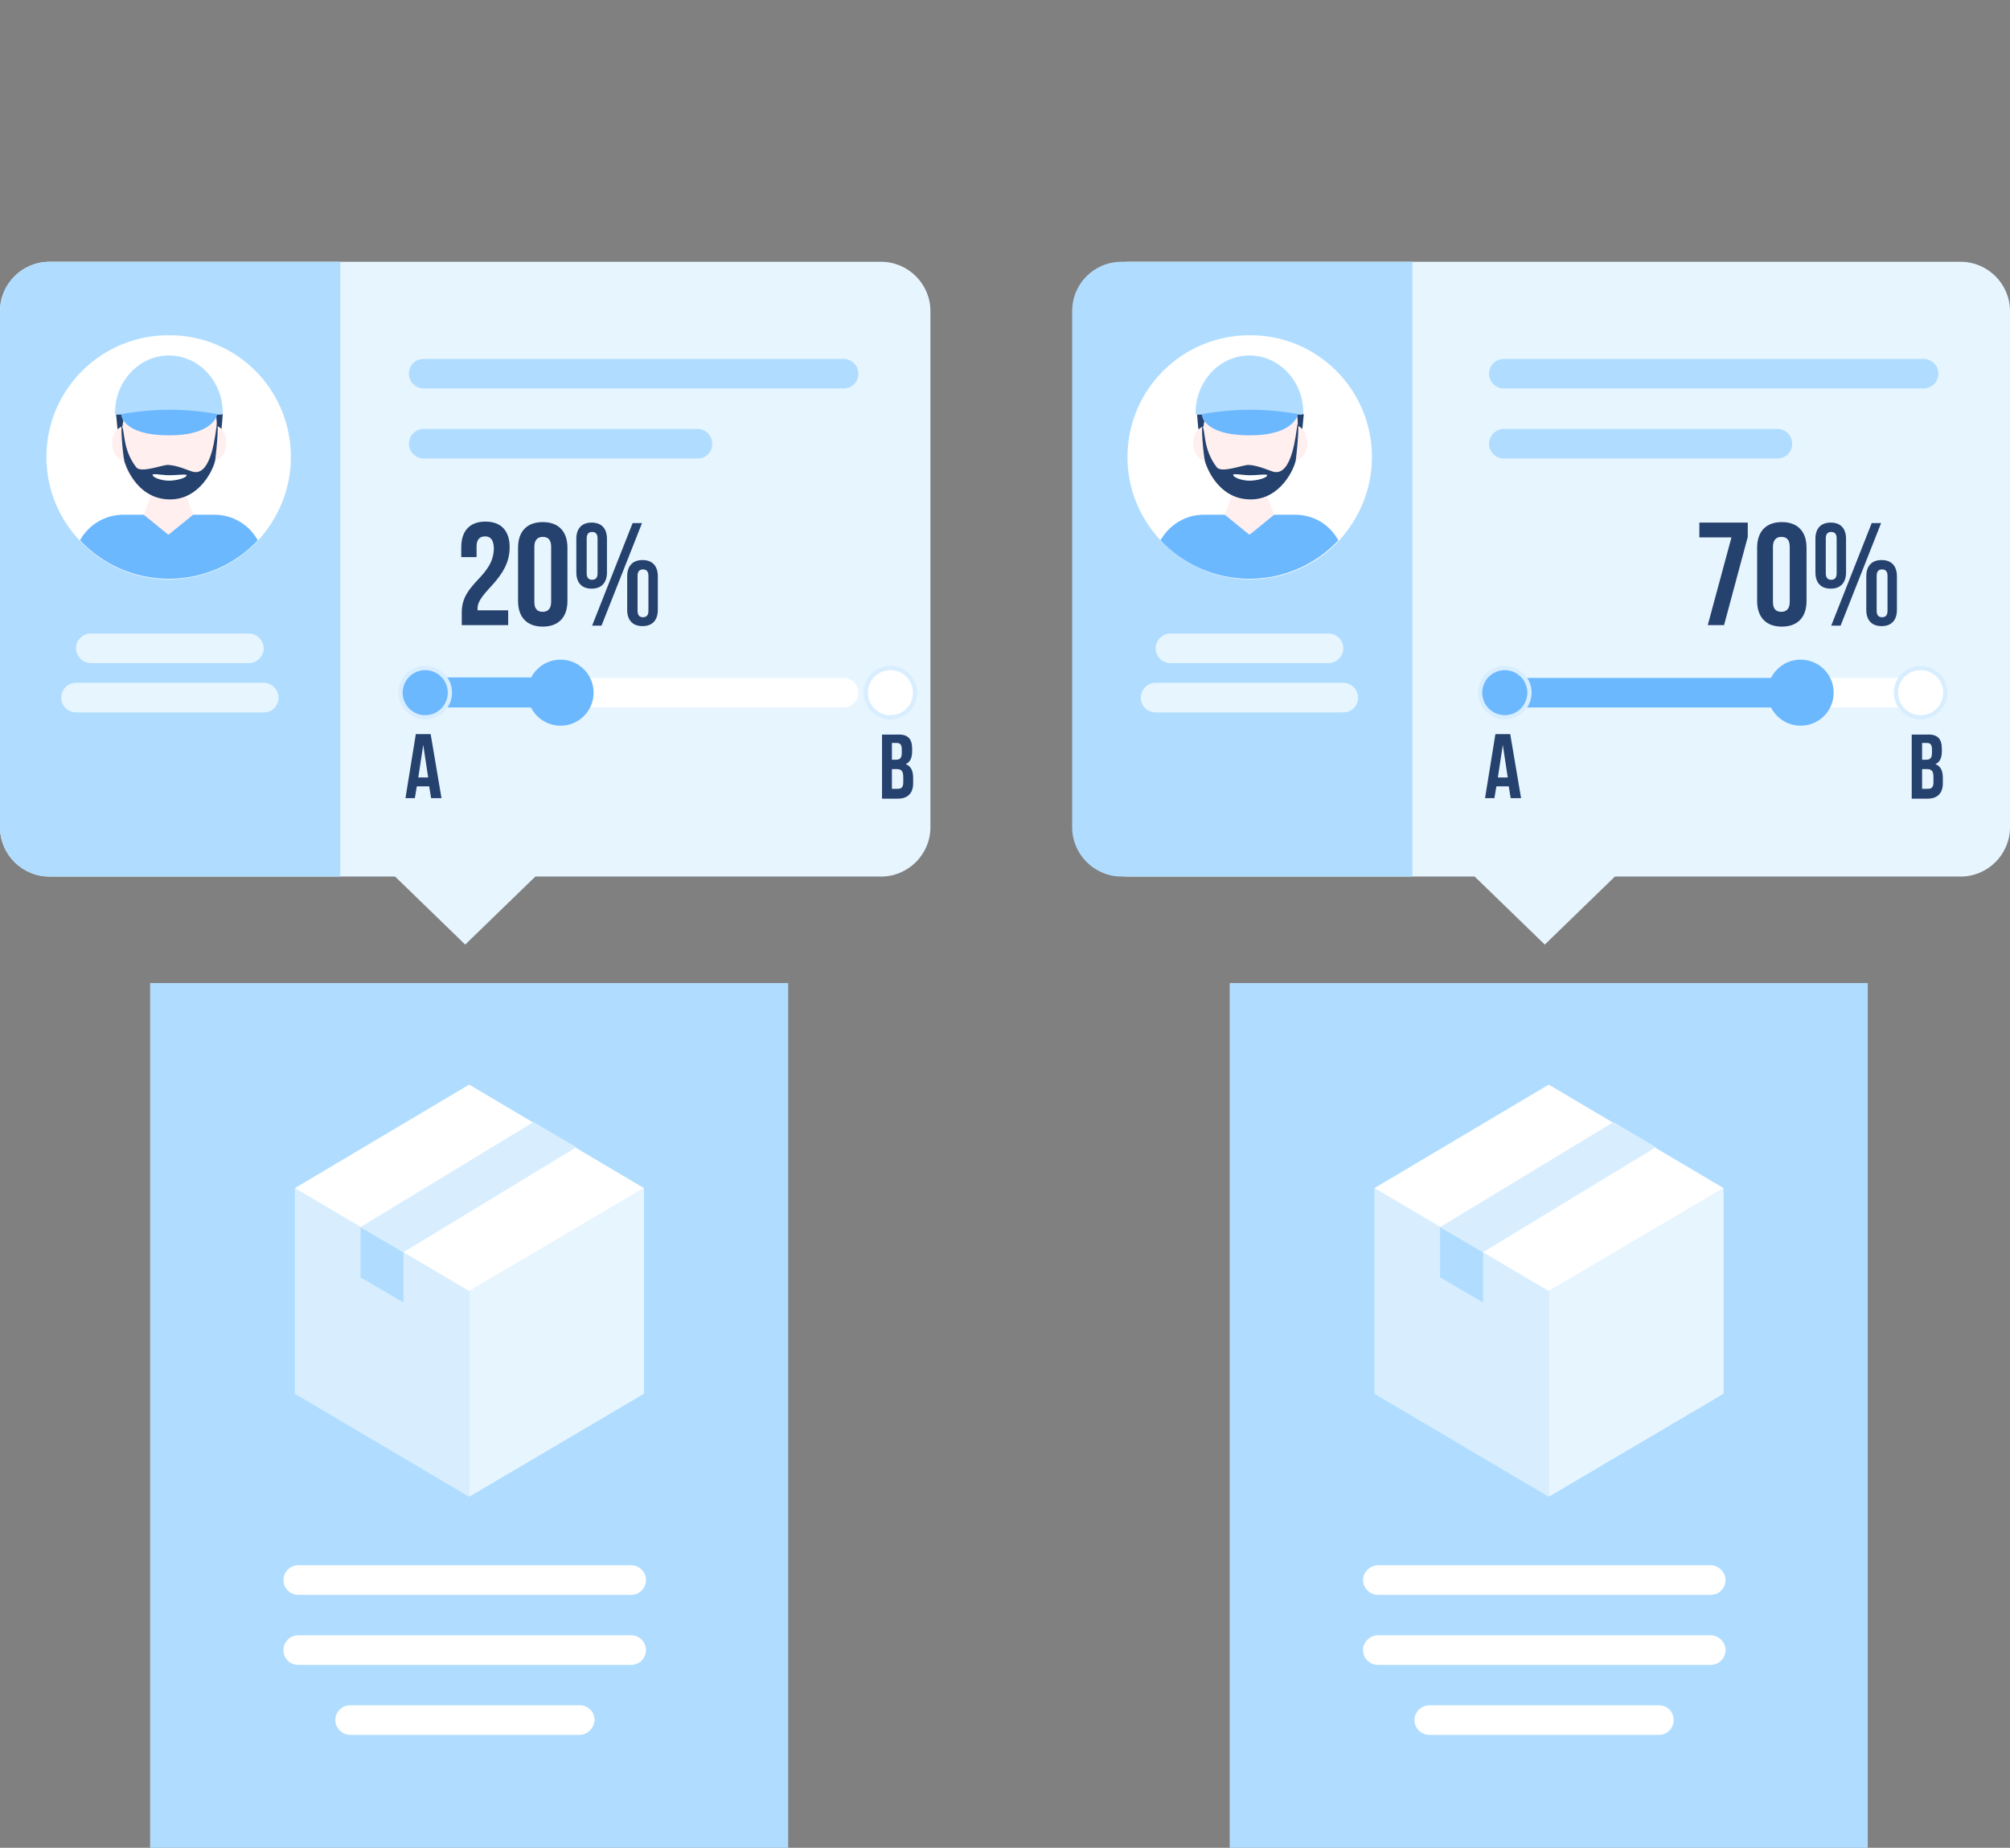 <svg width="472" height="434" viewBox="0 0 472 434" fill="none" xmlns="http://www.w3.org/2000/svg">
<rect x="0" y="0" width="472" height="434" fill="#808080" stroke="none"/>
<g clip-path="url(#clip0)">
<path d="M438.601 230.895H288.767V434H438.601V230.895Z" fill="#B0DDFF"/>
<path d="M363.683 351.554L322.746 327.353V279.066L363.683 303.267V351.554Z" fill="#D8EEFF"/>
<path d="M363.684 351.554L404.737 327.353V279.066L363.684 303.267V351.554Z" fill="#E7F5FF"/>
<path d="M322.746 279.066L363.683 254.749L404.737 279.066L363.683 303.267L322.746 279.066Z" fill="white"/>
<path d="M348.259 305.931L338.17 300.025V288.214L348.259 294.12V305.931Z" fill="#B0DDFF"/>
<path d="M348.259 294.119L338.17 288.214L378.876 263.55L388.849 269.455L348.259 294.119Z" fill="#D8EEFF"/>
<path d="M401.722 374.597H323.558C321.702 374.597 320.079 372.976 320.079 371.123C320.079 369.271 321.702 367.649 323.558 367.649H401.722C403.577 367.649 405.201 369.271 405.201 371.123C405.201 372.976 403.693 374.597 401.722 374.597Z" fill="white"/>
<path d="M401.722 391.04H323.558C321.702 391.04 320.079 389.535 320.079 387.566C320.079 385.714 321.702 384.092 323.558 384.092H401.722C403.577 384.092 405.201 385.714 405.201 387.566C405.201 389.419 403.693 391.04 401.722 391.04Z" fill="white"/>
<path d="M389.545 407.483H335.619C333.763 407.483 332.14 405.862 332.14 404.009C332.14 402.156 333.763 400.535 335.619 400.535H389.545C391.517 400.535 393.024 402.041 393.024 404.009C393.024 405.862 391.517 407.483 389.545 407.483Z" fill="white"/>
<path d="M460.403 61.487H265.109C258.73 61.487 253.511 66.698 253.511 73.067V194.304C253.511 200.673 258.73 205.884 265.109 205.884H346.288L354.406 213.758L362.756 221.863L371.106 213.758L379.223 205.884H460.403C466.781 205.884 472 200.673 472 194.304V73.067C472 66.698 466.781 61.487 460.403 61.487Z" fill="#E7F5FF"/>
<path d="M263.369 61.487H331.676V205.884H263.369C256.991 205.884 251.772 200.673 251.772 194.304V73.067C251.772 66.698 256.875 61.487 263.369 61.487Z" fill="#B0DDFF"/>
<path d="M451.705 91.246H353.13C351.275 91.246 349.651 89.741 349.651 87.773C349.651 85.804 351.275 84.299 353.13 84.299H451.705C453.561 84.299 455.184 85.804 455.184 87.773C455.184 89.741 453.561 91.246 451.705 91.246Z" fill="#B0DDFF"/>
<path d="M451.705 166.166H353.13C351.275 166.166 349.651 164.545 349.651 162.692C349.651 160.839 351.275 159.218 353.13 159.218H451.705C453.561 159.218 455.184 160.724 455.184 162.692C455.184 164.661 453.561 166.166 451.705 166.166Z" fill="white"/>
<path d="M417.378 107.689H353.13C351.275 107.689 349.651 106.184 349.651 104.216C349.651 102.363 351.275 100.742 353.13 100.742H417.378C419.233 100.742 420.857 102.247 420.857 104.216C420.857 106.184 419.349 107.689 417.378 107.689Z" fill="#B0DDFF"/>
<path d="M311.961 155.744H274.85C272.994 155.744 271.371 154.239 271.371 152.27C271.371 150.418 272.994 148.797 274.85 148.797H311.961C313.932 148.797 315.44 150.418 315.44 152.27C315.44 154.123 313.932 155.744 311.961 155.744Z" fill="#E7F5FF"/>
<path d="M315.44 167.324H271.371C269.399 167.324 267.892 165.819 267.892 163.85C267.892 161.997 269.399 160.376 271.371 160.376H315.44C317.295 160.376 318.919 161.997 318.919 163.85C318.919 165.819 317.411 167.324 315.44 167.324Z" fill="#E7F5FF"/>
<path d="M410.42 122.86V126.102L404.853 146.829H401.026L406.593 126.218H399.054V122.744H410.42V122.86Z" fill="#25416D"/>
<path d="M412.623 128.648C412.623 124.827 414.711 122.627 418.422 122.627C422.133 122.627 424.22 124.827 424.22 128.648V141.154C424.22 144.975 422.133 147.176 418.422 147.176C414.711 147.176 412.623 144.975 412.623 141.154V128.648ZM416.334 141.386C416.334 143.123 417.146 143.702 418.306 143.702C419.465 143.702 420.277 143.007 420.277 141.386V128.417C420.277 126.68 419.465 126.101 418.306 126.101C417.146 126.101 416.334 126.796 416.334 128.417V141.386Z" fill="#25416D"/>
<path d="M426.308 126.564C426.308 124.132 427.583 122.743 429.903 122.743C432.222 122.743 433.498 124.132 433.498 126.564V134.438C433.498 136.87 432.222 138.259 429.903 138.259C427.583 138.259 426.308 136.87 426.308 134.438V126.564ZM428.743 134.67C428.743 135.712 429.207 136.175 430.019 136.175C430.83 136.175 431.294 135.712 431.294 134.67V126.448C431.294 125.406 430.83 124.943 430.019 124.943C429.207 124.943 428.743 125.406 428.743 126.448V134.67ZM439.528 122.858H441.732L432.222 146.944H430.019L439.528 122.858ZM438.253 135.364C438.253 132.933 439.528 131.543 441.848 131.543C444.167 131.543 445.443 132.933 445.443 135.364V143.238C445.443 145.67 444.167 147.06 441.848 147.06C439.528 147.06 438.253 145.67 438.253 143.238V135.364ZM440.688 143.47C440.688 144.512 441.152 144.975 441.964 144.975C442.775 144.975 443.239 144.512 443.239 143.47V135.249C443.239 134.206 442.775 133.743 441.964 133.743C441.152 133.743 440.688 134.206 440.688 135.249V143.47Z" fill="#25416D"/>
<path d="M421.553 166.166H353.014C351.159 166.166 349.535 164.545 349.535 162.692C349.535 160.839 351.159 159.218 353.014 159.218H421.553C423.408 159.218 425.032 160.724 425.032 162.692C425.032 164.661 423.524 166.166 421.553 166.166Z" fill="#6CB8FF"/>
<path d="M357.189 187.472H354.754L354.29 184.693H351.391L350.927 187.472H348.723L351.159 172.419H354.638L357.189 187.472ZM351.739 182.609H354.058L352.898 174.966L351.739 182.609Z" fill="#25416D"/>
<path d="M455.996 175.893V176.472C455.996 177.977 455.532 179.019 454.488 179.482C455.764 179.946 456.228 181.104 456.228 182.725V183.998C456.228 186.314 454.952 187.588 452.633 187.588H448.922V172.535H452.517C454.952 172.419 455.996 173.461 455.996 175.893ZM451.357 174.503V178.44H452.285C453.213 178.44 453.677 178.093 453.677 176.819V176.009C453.677 174.966 453.329 174.503 452.517 174.503H451.357ZM451.357 180.64V185.272H452.749C453.561 185.272 454.025 184.925 454.025 183.767V182.493C454.025 181.104 453.561 180.64 452.517 180.64H451.357Z" fill="#25416D"/>
<path d="M353.362 168.482C356.565 168.482 359.161 165.89 359.161 162.692C359.161 159.495 356.565 156.902 353.362 156.902C350.16 156.902 347.564 159.495 347.564 162.692C347.564 165.89 350.16 168.482 353.362 168.482Z" fill="#6CB8FF" stroke="#D8EEFF" stroke-miterlimit="10"/>
<path d="M451.009 168.482C454.212 168.482 456.808 165.89 456.808 162.692C456.808 159.495 454.212 156.902 451.009 156.902C447.807 156.902 445.211 159.495 445.211 162.692C445.211 165.89 447.807 168.482 451.009 168.482Z" fill="white" stroke="#D8EEFF" stroke-miterlimit="10"/>
<path d="M422.828 170.45C427.12 170.45 430.598 166.977 430.598 162.692C430.598 158.407 427.12 154.934 422.828 154.934C418.537 154.934 415.058 158.407 415.058 162.692C415.058 166.977 418.537 170.45 422.828 170.45Z" fill="#6CB8FF"/>
<path d="M322.166 107.342C322.166 114.985 319.151 121.816 314.396 127.027C309.177 132.585 301.755 136.059 293.521 136.059C285.288 136.059 277.865 132.585 272.647 127.027C267.776 121.932 264.761 114.985 264.761 107.342C264.761 91.478 277.633 78.741 293.405 78.741C309.293 78.625 322.166 91.478 322.166 107.342Z" fill="white"/>
<path d="M305.814 100.858C305.466 100.51 305.118 100.279 304.655 100.163C304.655 100.163 304.539 98.542 303.843 96.805L304.886 96.226L306.162 97.384C306.162 97.268 305.814 100.858 305.814 100.858Z" fill="#25416D"/>
<path d="M314.28 126.911C309.061 132.47 301.639 135.944 293.405 135.944C285.172 135.944 277.749 132.47 272.531 126.911C274.502 123.322 278.329 120.89 282.736 120.89H304.075C308.598 120.89 312.309 123.322 314.28 126.911Z" fill="#6CB8FF"/>
<path d="M304.771 100.047V99.931C304.771 92.404 299.784 86.383 293.637 86.383C287.491 86.383 282.504 92.404 282.504 99.931V100.047C281.229 100.51 280.185 102.131 280.185 104.1C280.185 106.184 281.345 107.921 282.852 108.153C283.78 111.858 286.215 114.869 289.346 116.258L287.607 120.89L293.289 125.522H293.521L299.204 120.89L297.464 116.258C300.712 114.869 303.147 111.858 304.075 108.153C305.698 108.037 306.974 106.3 306.974 104.1C306.974 102.131 306.046 100.51 304.771 100.047Z" fill="#FFEFEF"/>
<path d="M281.46 100.858C281.808 100.51 282.156 100.279 282.62 100.163C282.62 100.163 282.736 98.542 283.432 96.805L282.388 96.226L281.113 97.384C281.113 97.268 281.344 100.858 281.46 100.858Z" fill="#25416D"/>
<path d="M306.046 96.921C306.046 89.51 300.364 83.488 293.405 83.488C286.447 83.488 280.765 89.51 280.765 96.921C280.765 97.036 280.765 97.152 280.765 97.384H282.272C282.504 100.626 287.375 101.784 293.289 101.784C299.204 101.784 304.075 100.626 304.307 97.384H305.814C306.046 97.152 306.046 97.036 306.046 96.921Z" fill="#B0DDFF"/>
<path d="M304.771 97.268C304.771 97.268 304.075 102.247 293.521 102.247C282.156 102.247 282.272 97.268 282.272 97.268C282.272 97.268 287.491 96.226 293.637 96.226C299.784 96.226 304.771 97.268 304.771 97.268Z" fill="#6CB8FF"/>
<path d="M282.968 108.384C282.504 106.416 282.04 99.584 282.388 100.163C283.084 101.205 282.504 105.605 285.751 109.774C286.911 111.163 291.782 109.195 293.174 109.195C295.493 109.311 297.812 110.468 299.088 110.816C303.495 111.858 304.307 101.668 304.655 99.815C304.887 98.657 305.118 100.973 304.307 107.921C304.075 109.774 300.828 117.416 293.521 117.3C285.404 117.185 282.968 108.384 282.968 108.384Z" fill="#25416D"/>
<path d="M297.581 111.626C297.465 112.321 295.029 112.9 293.406 112.9C291.782 112.9 289.579 112.205 289.579 111.511C289.579 111.163 292.014 111.626 293.522 111.626C295.145 111.626 297.581 111.279 297.581 111.626Z" fill="white"/>
<path d="M185.089 230.895H35.255V434H185.089V230.895Z" fill="#B0DDFF"/>
<path d="M110.172 351.554L69.234 327.353V279.066L110.172 303.267V351.554Z" fill="#D8EEFF"/>
<path d="M110.172 351.554L151.225 327.353V279.066L110.172 303.267V351.554Z" fill="#E7F5FF"/>
<path d="M69.234 279.066L110.172 254.749L151.226 279.066L110.172 303.267L69.234 279.066Z" fill="white"/>
<path d="M94.748 305.931L84.658 300.025V288.214L94.748 294.12V305.931Z" fill="#B0DDFF"/>
<path d="M94.748 294.119L84.658 288.214L125.248 263.55L135.337 269.455L94.748 294.119Z" fill="#D8EEFF"/>
<path d="M148.21 374.597H70.046C68.075 374.597 66.567 372.976 66.567 371.123C66.567 369.271 68.075 367.649 70.046 367.649H148.21C150.182 367.649 151.689 369.271 151.689 371.123C151.689 372.976 150.182 374.597 148.21 374.597Z" fill="white"/>
<path d="M148.21 391.04H70.046C68.075 391.04 66.567 389.535 66.567 387.566C66.567 385.713 68.075 384.092 70.046 384.092H148.21C150.182 384.092 151.689 385.713 151.689 387.566C151.689 389.419 150.182 391.04 148.21 391.04Z" fill="white"/>
<path d="M136.033 407.483H82.223C80.367 407.483 78.744 405.862 78.744 404.009C78.744 402.156 80.251 400.535 82.223 400.535H136.149C138.005 400.535 139.628 402.04 139.628 404.009C139.512 405.862 138.005 407.483 136.033 407.483Z" fill="white"/>
<path d="M206.891 61.487H11.597C5.219 61.487 0 66.698 0 73.067V194.304C0 200.673 5.219 205.884 11.597 205.884H92.776L100.894 213.758L109.244 221.863L117.594 213.758L125.712 205.884H206.891C213.27 205.884 218.488 200.673 218.488 194.304V73.067C218.488 66.698 213.27 61.487 206.891 61.487Z" fill="#E7F5FF"/>
<path d="M11.597 61.487H79.904V205.884H11.597C5.219 205.884 0 200.673 0 194.304V73.067C0 66.698 5.219 61.487 11.597 61.487Z" fill="#B0DDFF"/>
<path d="M198.077 91.246H99.503C97.647 91.246 96.023 89.741 96.023 87.773C96.023 85.804 97.531 84.299 99.503 84.299H198.077C199.933 84.299 201.557 85.804 201.557 87.773C201.557 89.741 200.049 91.246 198.077 91.246Z" fill="#B0DDFF"/>
<path d="M198.077 166.166H99.503C97.647 166.166 96.023 164.545 96.023 162.692C96.023 160.839 97.531 159.218 99.503 159.218H198.077C199.933 159.218 201.557 160.724 201.557 162.692C201.557 164.661 200.049 166.166 198.077 166.166Z" fill="white"/>
<path d="M163.866 107.689H99.503C97.647 107.689 96.023 106.184 96.023 104.216C96.023 102.363 97.531 100.742 99.503 100.742H163.75C165.722 100.742 167.229 102.247 167.229 104.216C167.345 106.184 165.722 107.689 163.866 107.689Z" fill="#B0DDFF"/>
<path d="M58.449 155.744H21.338C19.483 155.744 17.859 154.239 17.859 152.27C17.859 150.418 19.367 148.797 21.338 148.797H58.449C60.305 148.797 61.928 150.418 61.928 152.27C61.928 154.123 60.42 155.744 58.449 155.744Z" fill="#E7F5FF"/>
<path d="M61.928 167.324H17.86C16.004 167.324 14.38 165.819 14.38 163.85C14.38 161.997 15.888 160.376 17.86 160.376H61.928C63.784 160.376 65.407 161.997 65.407 163.85C65.407 165.819 63.9 167.324 61.928 167.324Z" fill="#E7F5FF"/>
<path d="M132.554 166.166H98.575C97.183 166.166 96.023 165.008 96.023 163.618V161.65C96.023 160.26 97.183 159.102 98.575 159.102H132.554C133.946 159.102 135.105 160.26 135.105 161.65V163.618C134.99 165.124 133.946 166.166 132.554 166.166Z" fill="#6CB8FF"/>
<path d="M103.678 187.472H101.242L100.779 184.693H97.879L97.415 187.472H95.212L97.647 172.419H101.126L103.678 187.472ZM98.227 182.609H100.547L99.387 174.966L98.227 182.609Z" fill="#25416D"/>
<path d="M214.197 175.893V176.472C214.197 177.977 213.734 179.019 212.69 179.482C213.966 179.946 214.429 181.104 214.429 182.725V183.998C214.429 186.314 213.154 187.588 210.834 187.588H207.123V172.535H210.718C213.154 172.419 214.197 173.461 214.197 175.893ZM209.443 174.503V178.44H210.37C211.298 178.44 211.762 178.093 211.762 176.819V176.009C211.762 174.966 211.414 174.503 210.602 174.503H209.443ZM209.443 180.64V185.272H210.834C211.646 185.272 212.11 184.925 212.11 183.767V182.493C212.11 181.104 211.646 180.64 210.602 180.64H209.443Z" fill="#25416D"/>
<path d="M99.851 168.482C103.053 168.482 105.649 165.89 105.649 162.692C105.649 159.495 103.053 156.902 99.851 156.902C96.648 156.902 94.052 159.495 94.052 162.692C94.052 165.89 96.648 168.482 99.851 168.482Z" fill="#6CB8FF" stroke="#D8EEFF" stroke-miterlimit="10"/>
<path d="M209.095 168.482C212.297 168.482 214.893 165.89 214.893 162.692C214.893 159.495 212.297 156.902 209.095 156.902C205.892 156.902 203.296 159.495 203.296 162.692C203.296 165.89 205.892 168.482 209.095 168.482Z" fill="white" stroke="#D8EEFF" stroke-miterlimit="10"/>
<path d="M131.626 170.45C135.918 170.45 139.396 166.977 139.396 162.692C139.396 158.407 135.918 154.934 131.626 154.934C127.335 154.934 123.856 158.407 123.856 162.692C123.856 166.977 127.335 170.45 131.626 170.45Z" fill="#6CB8FF"/>
<path d="M113.883 125.985C112.723 125.985 111.911 126.68 111.911 128.301V130.848H108.316V128.533C108.316 124.711 110.288 122.511 113.999 122.511C117.71 122.511 119.682 124.711 119.682 128.533C119.682 136.059 112.143 138.954 112.143 142.891C112.143 143.007 112.143 143.239 112.143 143.354H119.334V146.828H108.432V143.818C108.432 136.754 115.97 135.596 115.97 128.648C115.854 126.564 115.043 125.985 113.883 125.985Z" fill="#25416D"/>
<path d="M121.653 128.648C121.653 124.827 123.74 122.627 127.451 122.627C131.162 122.627 133.25 124.827 133.25 128.648V141.154C133.25 144.976 131.162 147.176 127.451 147.176C123.74 147.176 121.653 144.976 121.653 141.154V128.648ZM125.48 141.386C125.48 143.123 126.292 143.702 127.451 143.702C128.611 143.702 129.423 143.007 129.423 141.386V128.417C129.423 126.68 128.611 126.101 127.451 126.101C126.292 126.101 125.48 126.796 125.48 128.417V141.386Z" fill="#25416D"/>
<path d="M135.338 126.564C135.338 124.132 136.613 122.743 138.933 122.743C141.252 122.743 142.528 124.132 142.528 126.564V134.438C142.528 136.87 141.252 138.259 138.933 138.259C136.613 138.259 135.338 136.87 135.338 134.438V126.564ZM137.773 134.67C137.773 135.712 138.237 136.175 139.049 136.175C139.861 136.175 140.324 135.712 140.324 134.67V126.448C140.324 125.406 139.861 124.943 139.049 124.943C138.237 124.943 137.773 125.406 137.773 126.448V134.67ZM148.558 122.859H150.762L141.252 146.944H139.049L148.558 122.859ZM147.283 135.364C147.283 132.933 148.558 131.543 150.878 131.543C153.197 131.543 154.473 132.933 154.473 135.364V143.239C154.473 145.67 153.197 147.06 150.878 147.06C148.558 147.06 147.283 145.67 147.283 143.239V135.364ZM149.718 143.47C149.718 144.512 150.182 144.975 150.994 144.975C151.805 144.975 152.269 144.512 152.269 143.47V135.249C152.269 134.207 151.805 133.743 150.994 133.743C150.182 133.743 149.718 134.207 149.718 135.249V143.47Z" fill="#25416D"/>
<path d="M68.307 107.342C68.307 114.985 65.291 121.816 60.537 127.027C55.318 132.585 47.896 136.059 39.662 136.059C31.428 136.059 24.006 132.585 18.787 127.027C13.917 121.932 10.901 114.985 10.901 107.342C10.901 91.478 23.774 78.741 39.546 78.741C55.55 78.625 68.307 91.478 68.307 107.342Z" fill="white"/>
<path d="M51.955 100.858C51.607 100.51 51.259 100.279 50.795 100.163C50.795 100.163 50.679 98.542 49.983 96.805L51.027 96.11L52.303 97.268C52.303 97.268 52.071 100.858 51.955 100.858Z" fill="#25416D"/>
<path d="M60.537 126.911C55.318 132.47 47.896 135.943 39.662 135.943C31.428 135.943 24.006 132.47 18.788 126.911C20.759 123.322 24.586 120.89 28.993 120.89H50.332C54.739 120.89 58.566 123.322 60.537 126.911Z" fill="#6CB8FF"/>
<path d="M50.911 100.047V99.931C50.911 92.404 45.925 86.383 39.778 86.383C33.632 86.383 28.645 92.404 28.645 99.931V100.047C27.369 100.51 26.326 102.131 26.326 104.1C26.326 106.184 27.485 107.921 28.993 108.153C29.921 111.858 32.356 114.869 35.487 116.258L33.748 120.89L39.43 125.522H39.662L45.345 120.89L43.605 116.258C46.852 114.869 49.288 111.858 50.216 108.153C51.839 108.037 53.115 106.3 53.115 104.1C53.231 102.131 52.303 100.51 50.911 100.047Z" fill="#FFEFEF"/>
<path d="M27.601 100.858C27.949 100.51 28.297 100.279 28.761 100.163C28.761 100.163 28.877 98.542 29.573 96.805L28.529 96.11L27.253 97.268L27.601 100.858Z" fill="#25416D"/>
<path d="M52.303 96.921C52.303 89.51 46.62 83.488 39.662 83.488C32.704 83.488 27.021 89.51 27.021 96.921C27.021 97.036 27.021 97.152 27.021 97.384H28.529C28.761 100.626 33.632 101.784 39.546 101.784C45.461 101.784 50.332 100.626 50.563 97.384H52.071C52.303 97.152 52.303 97.036 52.303 96.921Z" fill="#B0DDFF"/>
<path d="M51.028 97.268C51.028 97.268 50.332 102.247 39.779 102.247C28.413 102.247 28.529 97.268 28.529 97.268C28.529 97.268 33.748 96.226 39.895 96.226C46.041 96.226 51.028 97.268 51.028 97.268Z" fill="#6CB8FF"/>
<path d="M29.225 108.384C28.761 106.416 28.297 99.584 28.645 100.163C29.341 101.205 28.761 105.605 32.008 109.774C33.168 111.163 38.038 109.195 39.43 109.195C41.75 109.311 44.069 110.469 45.345 110.816C49.752 111.858 50.563 101.668 50.911 99.815C51.143 98.657 51.375 100.973 50.563 107.921C50.331 109.774 47.084 117.416 39.778 117.3C31.66 117.185 29.225 108.384 29.225 108.384Z" fill="#25416D"/>
<path d="M43.837 111.626C43.721 112.321 41.286 112.9 39.663 112.9C38.039 112.9 35.835 112.205 35.835 111.511C35.835 111.163 38.271 111.626 39.778 111.626C41.402 111.626 43.837 111.279 43.837 111.626Z" fill="white"/>
</g>
<defs>
<clipPath id="clip0">
<rect width="472" height="434" fill="white"/>
</clipPath>
</defs>
</svg>
